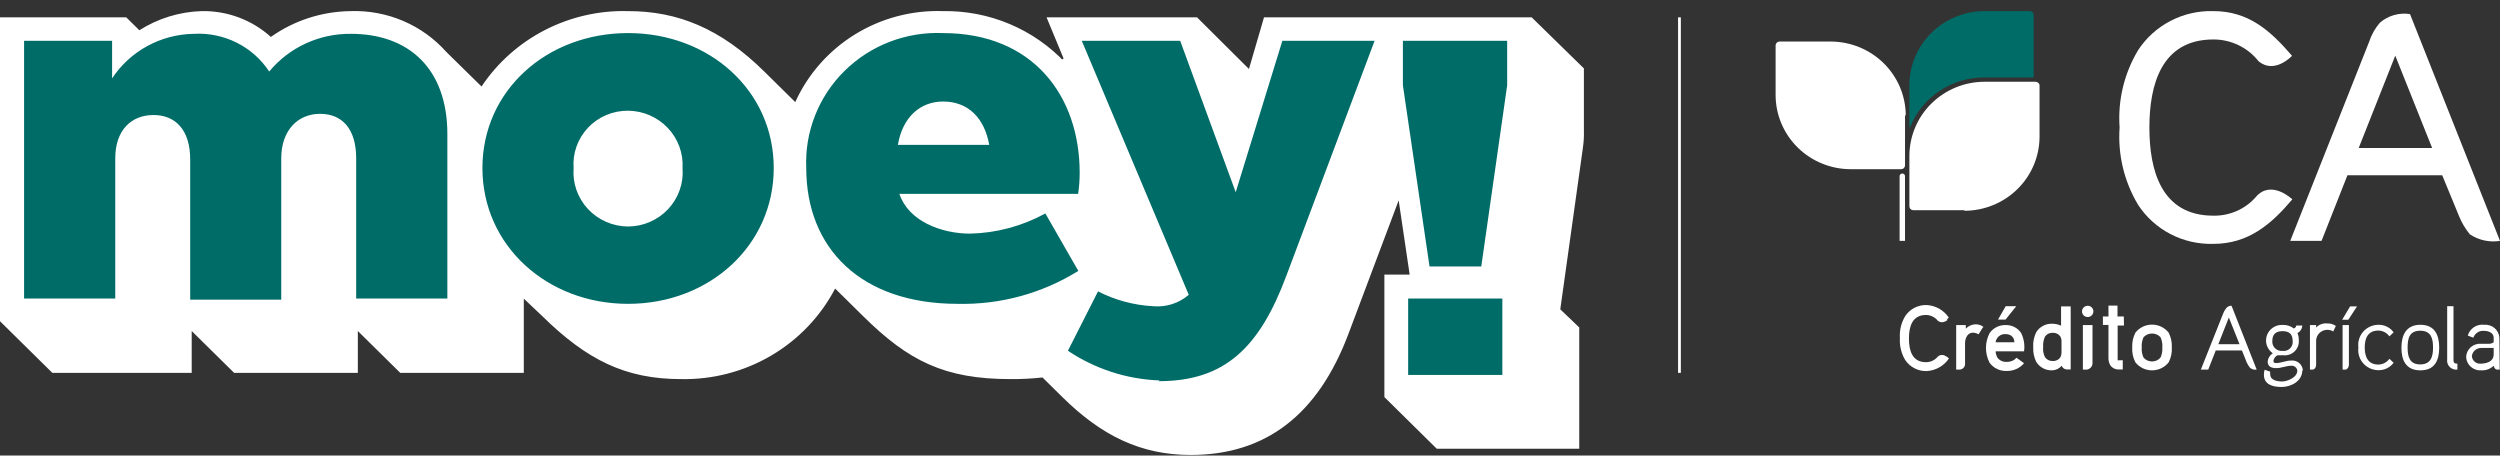 <svg width="225" height="41" viewBox="0 0 225 41" fill="none" xmlns="http://www.w3.org/2000/svg">
<rect x="0" y="0" width="225" height="41" fill="#333333" stroke="none"/>
<g clip-path="url(#clip0_3341_98033)">
<path d="M141.632 29.684V39.885H129.512L125.094 35.527V25.214H126.869H127.448L127.364 24.64L126.375 17.96L126.092 16.05L125.412 17.858L120.889 29.881C119.544 33.448 117.736 36.083 115.469 37.826C113.208 39.565 110.455 40.446 107.164 40.446C102.841 40.446 99.427 38.797 95.963 35.38L94.176 33.616L94.006 33.449L93.77 33.475C92.836 33.578 91.897 33.626 90.957 33.619H90.953C88.028 33.619 85.806 33.218 83.827 32.346C81.844 31.472 80.07 30.108 78.06 28.125L75.514 25.614L75.033 25.139L74.719 25.738C73.455 28.156 71.528 30.176 69.157 31.57C66.785 32.963 64.065 33.674 61.304 33.619L61.304 33.619H61.295C58.858 33.619 56.812 33.203 54.884 32.309C52.952 31.413 51.112 30.025 49.105 28.045L49.105 28.045L49.097 28.038L47.486 26.515L46.642 25.718V26.878V33.058H36.229L32.556 29.435L31.705 28.595V29.791V33.058H21.278L17.605 29.435L16.753 28.595V29.791V33.058H4.918L0.5 28.7V2.061H11.157L12.19 3.079L12.473 3.359L12.809 3.145C14.408 2.129 16.258 1.56 18.16 1.499C20.334 1.46 22.44 2.246 24.042 3.695L24.339 3.964L24.666 3.732C26.685 2.304 29.101 1.524 31.587 1.5V1.5L31.598 1.499C33.142 1.451 34.678 1.74 36.096 2.346C37.513 2.953 38.776 3.861 39.794 5.006L39.806 5.019L39.818 5.03L42.987 8.143L43.417 8.566L43.753 8.064C45.137 5.991 47.036 4.299 49.269 3.15C51.502 2.001 53.996 1.433 56.514 1.499L56.514 1.5H56.528C60.864 1.5 64.601 3.013 68.433 6.793L71.222 9.545L71.733 10.049L72.029 9.396C73.126 6.973 74.93 4.928 77.212 3.521C79.495 2.113 82.151 1.41 84.843 1.499L84.855 1.5L84.867 1.5C86.864 1.467 88.844 1.85 90.68 2.624C92.515 3.398 94.164 4.546 95.518 5.991L96.345 5.458L94.938 2.061H107.527L112.053 6.564L112.65 7.159L112.885 6.35L114.135 2.061H137.648L142.051 6.367L142.051 11.794L142.052 11.808C142.065 12.292 142.035 12.777 141.962 13.256L141.962 13.262L139.93 27.771L139.895 28.024L140.08 28.201L141.632 29.684Z" fill="white" stroke="white"/>
<path d="M126.734 33.745H135.211V26.865H126.734V33.745ZM56.528 20.385C55.849 20.382 55.178 20.24 54.557 19.97C53.936 19.699 53.378 19.305 52.918 18.813C52.458 18.32 52.106 17.739 51.883 17.107C51.661 16.474 51.573 15.803 51.625 15.135C51.575 14.471 51.664 13.805 51.888 13.177C52.112 12.549 52.466 11.974 52.926 11.488C53.387 11.002 53.945 10.616 54.565 10.354C55.185 10.091 55.853 9.959 56.528 9.964C57.199 9.971 57.861 10.111 58.476 10.377C59.09 10.644 59.643 11.03 60.102 11.514C60.56 11.997 60.914 12.567 61.142 13.19C61.371 13.812 61.469 14.474 61.43 15.135C61.482 15.803 61.395 16.474 61.172 17.107C60.95 17.739 60.597 18.32 60.138 18.813C59.678 19.305 59.12 19.699 58.499 19.97C57.877 20.24 57.207 20.382 56.528 20.385ZM80.81 13.037C81.23 10.526 82.841 9.136 84.873 9.136C87.135 9.136 88.597 10.619 89.031 13.037H80.81ZM128.657 23.979H133.315L135.645 7.68V3.672H126.26V7.68L128.657 23.979ZM104.28 34.306C110.171 34.306 113.34 31.367 115.791 24.767L123.714 3.672H115.412L111.214 17.299L106.216 3.672H97.359L106.988 26.531C106.552 26.908 106.042 27.194 105.491 27.371C104.939 27.547 104.356 27.612 103.779 27.56C102.049 27.467 100.359 27.011 98.822 26.224L96.113 31.568C98.553 33.206 101.412 34.132 104.361 34.24L104.28 34.306ZM86.214 27.346C90.042 27.43 93.811 26.399 97.048 24.38L94.082 19.21C92.008 20.348 89.684 20.972 87.311 21.027C84.724 21.027 81.758 19.904 80.945 17.446H97.034C97.125 16.813 97.17 16.175 97.17 15.536C97.17 8.695 93.026 2.977 84.859 2.977C83.225 2.909 81.594 3.177 80.07 3.763C78.546 4.349 77.162 5.242 76.006 6.384C74.85 7.525 73.947 8.892 73.354 10.396C72.761 11.9 72.492 13.509 72.562 15.121C72.562 22.376 77.506 27.346 86.186 27.346H86.214ZM56.528 27.346C63.841 27.346 69.637 22.095 69.637 15.121C69.637 8.148 63.841 2.977 56.528 2.977C49.215 2.977 43.418 8.148 43.418 15.121C43.418 22.095 49.228 27.346 56.528 27.346ZM2.167 26.865H10.374V14.253C10.374 11.688 11.836 10.352 13.814 10.352C15.791 10.352 17.118 11.688 17.118 14.36V26.972H25.312V14.253C25.312 11.701 26.828 10.245 28.806 10.245C30.783 10.245 32.056 11.581 32.056 14.253V26.865H40.263V12.075C40.263 6.157 36.769 3.044 31.582 3.044C30.177 3.029 28.786 3.326 27.513 3.913C26.239 4.501 25.117 5.363 24.228 6.437C23.504 5.333 22.495 4.437 21.306 3.841C20.117 3.245 18.789 2.97 17.457 3.044C15.99 3.064 14.55 3.44 13.265 4.139C11.98 4.838 10.89 5.839 10.089 7.052V3.672H2.167V26.865Z" fill="#006C68"/>
<path d="M171.845 11.474V7.68C171.845 5.908 172.558 4.209 173.828 2.957C175.098 1.704 176.82 1 178.616 1L182.679 1C182.772 1 182.862 1.037 182.928 1.102C182.994 1.167 183.031 1.255 183.031 1.347V6.972H178.67C177.21 6.949 175.778 7.368 174.567 8.173C173.356 8.978 172.425 10.131 171.899 11.474" fill="#006C68"/>
<path d="M151.151 33.558V1.561" stroke="white" stroke-width="0.25" stroke-miterlimit="10"/>
<path d="M176.788 18.916H172.197C172.15 18.916 172.105 18.907 172.062 18.889C172.019 18.872 171.98 18.846 171.948 18.814C171.915 18.782 171.889 18.743 171.871 18.701C171.854 18.659 171.845 18.614 171.845 18.568V14.039C171.845 12.268 172.558 10.568 173.828 9.316C175.098 8.063 176.82 7.359 178.616 7.359H183.207C183.3 7.359 183.39 7.396 183.456 7.461C183.522 7.526 183.559 7.614 183.559 7.706V12.289C183.559 14.061 182.846 15.76 181.576 17.012C180.306 18.265 178.584 18.969 176.788 18.969" fill="white"/>
<path d="M171.452 10.352V14.881C171.452 14.973 171.415 15.062 171.349 15.127C171.283 15.192 171.193 15.228 171.1 15.228H166.576C164.78 15.228 163.058 14.525 161.788 13.272C160.518 12.019 159.805 10.32 159.805 8.548V4.099C159.805 4.004 159.843 3.912 159.912 3.844C159.981 3.777 160.074 3.739 160.171 3.739H164.748C165.637 3.739 166.518 3.912 167.339 4.247C168.161 4.583 168.907 5.075 169.536 5.695C170.165 6.316 170.664 7.052 171.004 7.862C171.344 8.673 171.519 9.542 171.519 10.419" fill="white"/>
<path d="M206.27 5.008C204.307 2.723 202.343 1 199.201 1C197.861 0.961 196.534 1.264 195.348 1.88C194.161 2.495 193.156 3.403 192.43 4.514C191.172 6.613 190.591 9.041 190.764 11.474C190.591 13.907 191.172 16.335 192.43 18.435C193.156 19.546 194.161 20.453 195.348 21.069C196.534 21.684 197.861 21.987 199.201 21.948C202.343 21.948 204.388 20.212 206.311 17.94C206.311 17.94 204.388 16.097 203.006 17.753C202.533 18.286 201.947 18.711 201.29 18.997C200.632 19.283 199.919 19.424 199.201 19.41C194.488 19.41 193.445 15.282 193.445 11.488C193.445 7.693 194.488 3.552 199.201 3.552C199.984 3.549 200.757 3.724 201.462 4.062C202.166 4.4 202.782 4.893 203.264 5.502C204.686 6.718 206.257 5.048 206.257 5.048" fill="white"/>
<path d="M218.892 13.318H212.283L215.574 5.008L218.892 13.318ZM225 21.681L216.901 1.267C216.42 1.192 215.928 1.223 215.459 1.357C214.991 1.49 214.559 1.725 214.193 2.042C213.761 2.539 213.434 3.116 213.231 3.739L206.121 21.681H208.938L211.268 15.776H219.8L221.303 19.424C221.542 20.028 221.876 20.591 222.291 21.093C223.087 21.62 224.054 21.83 225 21.681Z" fill="white"/>
<path d="M210.211 29.363L209.995 29.831C209.845 29.74 209.673 29.69 209.498 29.684C209.322 29.679 209.148 29.718 208.992 29.799C208.836 29.88 208.705 29.999 208.61 30.145C208.515 30.291 208.46 30.459 208.451 30.632V32.797C208.451 33.091 208.302 33.264 208.112 33.264H207.895V29.256H208.451V29.483C208.576 29.347 208.732 29.242 208.906 29.177C209.08 29.113 209.268 29.089 209.453 29.109C209.722 29.098 209.989 29.173 210.211 29.323" fill="white"/>
<path d="M211.402 32.797C211.402 33.077 211.227 33.264 211.091 33.264H210.834V29.256H211.402V32.797Z" fill="white"/>
<path d="M181.46 27.56L180.498 28.762H179.821L180.512 27.56H181.46Z" fill="white"/>
<path d="M182.191 31.621H179.605C179.616 31.828 179.677 32.029 179.781 32.209C179.881 32.331 180.009 32.428 180.156 32.491C180.302 32.554 180.461 32.581 180.62 32.57C180.784 32.574 180.946 32.543 181.096 32.478C181.246 32.414 181.379 32.317 181.487 32.196L182.164 32.69C181.976 32.912 181.739 33.09 181.472 33.21C181.205 33.331 180.914 33.39 180.62 33.385C180.319 33.399 180.019 33.34 179.747 33.212C179.475 33.083 179.24 32.89 179.063 32.65C178.849 32.236 178.737 31.778 178.737 31.314C178.737 30.849 178.849 30.392 179.063 29.978C179.228 29.742 179.452 29.553 179.713 29.426C179.973 29.3 180.263 29.242 180.553 29.256C180.822 29.254 181.087 29.32 181.324 29.446C181.56 29.572 181.761 29.755 181.907 29.978C182.156 30.488 182.245 31.06 182.164 31.621H182.191ZM181.297 30.806C181.292 30.672 181.26 30.54 181.203 30.419C181.129 30.306 181.026 30.214 180.905 30.153C180.783 30.092 180.648 30.064 180.512 30.071C180.293 30.053 180.076 30.119 179.906 30.256C179.737 30.394 179.628 30.591 179.605 30.806H181.297Z" fill="white"/>
<path d="M188.406 28.027C188.406 28.128 188.376 28.226 188.32 28.309C188.263 28.393 188.183 28.458 188.089 28.496C187.995 28.535 187.892 28.545 187.792 28.525C187.692 28.506 187.601 28.457 187.529 28.386C187.457 28.315 187.408 28.225 187.388 28.126C187.368 28.028 187.378 27.926 187.417 27.833C187.456 27.74 187.522 27.661 187.607 27.605C187.691 27.549 187.791 27.52 187.892 27.52C188.029 27.52 188.159 27.573 188.256 27.668C188.352 27.763 188.406 27.893 188.406 28.027Z" fill="white"/>
<path d="M191.157 29.296H190.588V32.236C190.58 32.298 190.58 32.361 190.588 32.423C190.602 32.431 190.618 32.435 190.635 32.435C190.652 32.435 190.668 32.431 190.683 32.423H191.048V33.251H190.683C190.53 33.256 190.378 33.222 190.243 33.151C190.107 33.081 189.993 32.977 189.911 32.85C189.803 32.644 189.752 32.414 189.762 32.182V29.243H189.261V28.481H189.762V27.506H190.574V28.481H191.143L191.157 29.296Z" fill="white"/>
<path d="M195.463 31.274C195.491 31.736 195.393 32.197 195.179 32.61C195.002 32.834 194.775 33.016 194.515 33.142C194.256 33.267 193.971 33.332 193.682 33.332C193.394 33.332 193.109 33.267 192.849 33.142C192.59 33.016 192.363 32.834 192.186 32.61C191.97 32.198 191.872 31.736 191.901 31.274C191.877 30.812 191.975 30.351 192.186 29.938C192.363 29.713 192.59 29.531 192.849 29.406C193.109 29.281 193.394 29.216 193.682 29.216C193.971 29.216 194.256 29.281 194.515 29.406C194.775 29.531 195.002 29.713 195.179 29.938C195.389 30.351 195.487 30.812 195.463 31.274ZM194.61 31.274C194.635 30.958 194.579 30.641 194.447 30.352C194.351 30.246 194.233 30.161 194.101 30.104C193.969 30.046 193.827 30.016 193.682 30.016C193.538 30.016 193.395 30.046 193.263 30.104C193.132 30.161 193.014 30.246 192.917 30.352C192.787 30.642 192.732 30.958 192.755 31.274C192.733 31.585 192.789 31.897 192.917 32.182C193.011 32.292 193.128 32.38 193.261 32.441C193.393 32.501 193.537 32.532 193.682 32.532C193.828 32.532 193.972 32.501 194.104 32.441C194.236 32.38 194.353 32.292 194.447 32.182C194.575 31.897 194.631 31.585 194.61 31.274Z" fill="white"/>
<path d="M207.205 33.345C207.205 34.293 206.203 34.828 205.349 34.828C204.496 34.828 203.751 34.587 203.751 33.719C203.749 33.569 203.772 33.42 203.819 33.278L204.32 33.452C204.301 33.531 204.301 33.613 204.32 33.692C204.32 34.24 204.984 34.333 205.404 34.333C205.823 34.333 206.758 33.986 206.758 33.358C206.744 33.229 206.68 33.111 206.578 33.028C206.477 32.946 206.347 32.906 206.216 32.917C205.769 32.917 205.336 33.131 204.862 33.131C204.388 33.131 204.09 32.971 204.09 32.53C204.105 32.381 204.155 32.237 204.234 32.11C204.314 31.983 204.422 31.875 204.55 31.795C204.297 31.621 204.109 31.37 204.013 31.081C203.917 30.792 203.918 30.48 204.018 30.192C204.117 29.904 204.309 29.656 204.563 29.485C204.818 29.314 205.123 29.229 205.431 29.243C205.797 29.226 206.158 29.34 206.446 29.564C206.504 29.544 206.556 29.508 206.594 29.461C206.632 29.414 206.656 29.357 206.663 29.297H207.205C207.198 29.437 207.155 29.574 207.079 29.694C207.003 29.813 206.897 29.911 206.771 29.978C206.86 30.185 206.901 30.408 206.893 30.633C206.908 30.821 206.879 31.01 206.809 31.186C206.739 31.362 206.629 31.52 206.489 31.649C206.348 31.777 206.18 31.873 205.997 31.928C205.814 31.983 205.62 31.997 205.431 31.968C205.282 31.982 205.132 31.982 204.984 31.968C204.88 32.019 204.791 32.095 204.725 32.188C204.659 32.281 204.617 32.39 204.605 32.503C204.605 32.623 204.726 32.677 204.835 32.677C205.295 32.677 205.729 32.45 206.189 32.45C206.32 32.435 206.452 32.447 206.578 32.484C206.704 32.522 206.82 32.585 206.921 32.668C207.021 32.752 207.103 32.856 207.161 32.972C207.219 33.088 207.252 33.215 207.259 33.345H207.205ZM206.338 30.673C206.338 30.071 206.027 29.804 205.431 29.804C204.835 29.804 204.51 30.071 204.51 30.673C204.497 30.795 204.512 30.919 204.554 31.035C204.596 31.151 204.663 31.256 204.751 31.343C204.839 31.43 204.946 31.496 205.064 31.538C205.181 31.579 205.307 31.594 205.431 31.581C205.555 31.597 205.681 31.584 205.799 31.544C205.917 31.503 206.025 31.436 206.112 31.349C206.2 31.261 206.266 31.154 206.305 31.037C206.345 30.919 206.356 30.795 206.338 30.673Z" fill="white"/>
<path d="M212.134 27.573L211.349 28.775H210.794L211.511 27.573H212.134Z" fill="white"/>
<path d="M215.425 32.65C215.269 32.859 215.065 33.029 214.829 33.145C214.594 33.261 214.334 33.32 214.071 33.318C213.81 33.319 213.552 33.264 213.314 33.158C213.077 33.051 212.865 32.896 212.693 32.703C212.521 32.509 212.393 32.282 212.318 32.035C212.242 31.789 212.221 31.529 212.256 31.274C212.221 31.019 212.242 30.759 212.318 30.513C212.393 30.267 212.521 30.039 212.693 29.845C212.865 29.652 213.077 29.497 213.314 29.39C213.552 29.284 213.81 29.23 214.071 29.23C214.336 29.226 214.598 29.286 214.834 29.405C215.07 29.523 215.273 29.697 215.425 29.911L215.046 30.272C214.933 30.112 214.784 29.982 214.609 29.891C214.435 29.8 214.241 29.752 214.044 29.751C213.096 29.751 212.825 30.472 212.825 31.274C212.825 32.076 213.096 32.81 214.044 32.81C214.241 32.809 214.435 32.761 214.609 32.67C214.784 32.58 214.933 32.449 215.046 32.289L215.425 32.65Z" fill="white"/>
<path d="M219.529 31.287C219.529 32.423 219.136 33.331 217.836 33.331C216.536 33.331 216.129 32.423 216.129 31.3C216.129 30.178 216.536 29.23 217.836 29.23C219.136 29.23 219.529 30.165 219.529 31.287ZM218.973 31.287C218.973 30.472 218.811 29.764 217.822 29.764C216.834 29.764 216.685 30.472 216.685 31.287C216.685 32.102 216.861 32.797 217.822 32.797C218.784 32.797 218.973 32.089 218.973 31.287Z" fill="white"/>
<path d="M221.166 33.265C221.039 33.281 220.91 33.267 220.789 33.225C220.668 33.184 220.559 33.115 220.47 33.024C220.38 32.933 220.314 32.823 220.275 32.703C220.236 32.582 220.227 32.454 220.247 32.329V27.56H220.815V32.303C220.815 32.583 220.815 32.73 221.166 32.73V33.265Z" fill="white"/>
<path d="M175.257 28.815C175.195 28.864 175.127 28.905 175.054 28.936C174.951 28.99 174.835 29.012 174.719 29.001C174.603 28.989 174.493 28.943 174.404 28.869C174.278 28.707 174.116 28.576 173.93 28.486C173.745 28.395 173.541 28.348 173.334 28.348C172.088 28.348 171.804 29.417 171.804 30.472C171.804 31.527 172.088 32.596 173.334 32.596C173.522 32.597 173.708 32.56 173.881 32.486C174.053 32.413 174.209 32.305 174.336 32.169C174.412 32.068 174.52 31.995 174.644 31.963C174.767 31.932 174.898 31.943 175.014 31.995L175.257 32.129L175.406 32.262C175.183 32.594 174.884 32.869 174.534 33.066C174.183 33.263 173.791 33.377 173.388 33.398C173.008 33.405 172.632 33.317 172.296 33.142C171.96 32.966 171.674 32.71 171.465 32.396C171.111 31.798 170.946 31.11 170.991 30.419C170.945 29.732 171.11 29.047 171.465 28.455C171.672 28.139 171.957 27.881 172.294 27.706C172.631 27.53 173.008 27.443 173.388 27.453C173.79 27.473 174.18 27.586 174.529 27.783C174.877 27.98 175.173 28.256 175.393 28.588L175.257 28.709" fill="white"/>
<path d="M178.453 29.47L178.074 30.085C177.929 30.003 177.767 29.953 177.6 29.938C176.896 29.938 176.855 30.779 176.855 30.82V32.717C176.861 32.787 176.852 32.857 176.828 32.923C176.805 32.99 176.768 33.05 176.72 33.102C176.671 33.153 176.613 33.194 176.548 33.222C176.482 33.25 176.412 33.265 176.341 33.264H176.056V29.256H176.923V29.577C177.143 29.347 177.443 29.209 177.763 29.19C178.037 29.175 178.307 29.26 178.521 29.43" fill="white"/>
<path d="M188.325 32.65C188.333 32.797 188.285 32.942 188.19 33.056C188.094 33.17 187.959 33.244 187.811 33.264H187.459V29.256H188.325V32.65Z" fill="white"/>
<path d="M199.648 30.98H201.557L200.596 28.575L199.648 30.98ZM201.774 31.541H199.418L198.741 33.265H198.077L200.081 28.228C200.143 28.053 200.235 27.891 200.352 27.747C200.406 27.67 200.48 27.609 200.565 27.569C200.651 27.529 200.745 27.512 200.84 27.52L203.101 33.265C202.993 33.283 202.882 33.276 202.776 33.246C202.671 33.216 202.574 33.163 202.492 33.091C202.378 32.947 202.282 32.79 202.207 32.623L201.774 31.541Z" fill="white"/>
<path d="M224.973 33.265H224.729C224.607 33.265 224.472 33.131 224.431 32.917C224.283 33.059 224.107 33.17 223.913 33.241C223.72 33.312 223.513 33.343 223.307 33.331C223.139 33.342 222.97 33.32 222.81 33.266C222.651 33.212 222.504 33.127 222.378 33.016C222.252 32.906 222.149 32.772 222.076 32.621C222.004 32.471 221.961 32.309 221.953 32.142C221.956 31.974 221.994 31.808 222.065 31.654C222.136 31.501 222.238 31.364 222.365 31.251C222.492 31.138 222.641 31.052 222.803 30.999C222.965 30.945 223.137 30.925 223.307 30.94H223.998C224.156 30.947 224.311 30.895 224.431 30.793V30.392C224.431 29.951 223.957 29.778 223.578 29.778C223.369 29.755 223.158 29.803 222.98 29.915C222.803 30.027 222.67 30.195 222.603 30.392L222.102 30.205C222.188 29.892 222.386 29.62 222.66 29.441C222.935 29.261 223.266 29.186 223.592 29.23C223.758 29.217 223.926 29.237 224.084 29.289C224.243 29.341 224.389 29.423 224.515 29.531C224.641 29.64 224.744 29.771 224.818 29.919C224.892 30.067 224.936 30.228 224.946 30.392L224.973 33.265ZM224.431 31.929V31.314H224.025H223.334C223.125 31.309 222.922 31.379 222.762 31.512C222.602 31.645 222.497 31.831 222.468 32.035C222.475 32.225 222.557 32.403 222.696 32.533C222.835 32.663 223.021 32.734 223.212 32.73C223.659 32.73 224.404 32.623 224.431 31.915V31.929Z" fill="white"/>
<path d="M186.349 33.251H185.997C185.897 33.244 185.802 33.209 185.723 33.149C185.644 33.09 185.584 33.009 185.55 32.917C185.446 33.042 185.316 33.144 185.169 33.215C185.021 33.286 184.861 33.326 184.697 33.331C184.41 33.342 184.126 33.276 183.874 33.143C183.622 33.009 183.41 32.811 183.261 32.57C183.06 32.153 182.967 31.694 182.99 31.234C182.962 30.773 183.055 30.312 183.261 29.898C183.41 29.656 183.622 29.459 183.874 29.325C184.126 29.191 184.41 29.126 184.697 29.136C184.973 29.137 185.245 29.196 185.496 29.31V27.573H186.362V33.264L186.349 33.251ZM185.536 30.659C185.531 30.534 185.498 30.411 185.441 30.298C185.365 30.184 185.26 30.092 185.137 30.031C185.013 29.97 184.875 29.943 184.737 29.951C184.601 29.945 184.466 29.974 184.345 30.035C184.224 30.096 184.121 30.187 184.047 30.298C183.917 30.588 183.861 30.904 183.884 31.22C183.85 31.537 183.907 31.856 184.047 32.142C184.121 32.254 184.224 32.345 184.345 32.406C184.466 32.467 184.601 32.495 184.737 32.489C184.876 32.501 185.014 32.474 185.139 32.413C185.263 32.352 185.368 32.258 185.441 32.142C185.506 32.014 185.539 31.872 185.536 31.728V30.659Z" fill="white"/>
<path d="M171.451 15.856V21.681H170.964V15.856C170.964 15.792 170.989 15.731 171.035 15.686C171.081 15.641 171.143 15.616 171.207 15.616C171.272 15.616 171.334 15.641 171.379 15.686C171.425 15.731 171.451 15.792 171.451 15.856Z" fill="white"/>
</g>
<defs>
<clipPath id="clip0_3341_98033">
<rect width="225" height="41" fill="white"/>
</clipPath>
</defs>
</svg>
